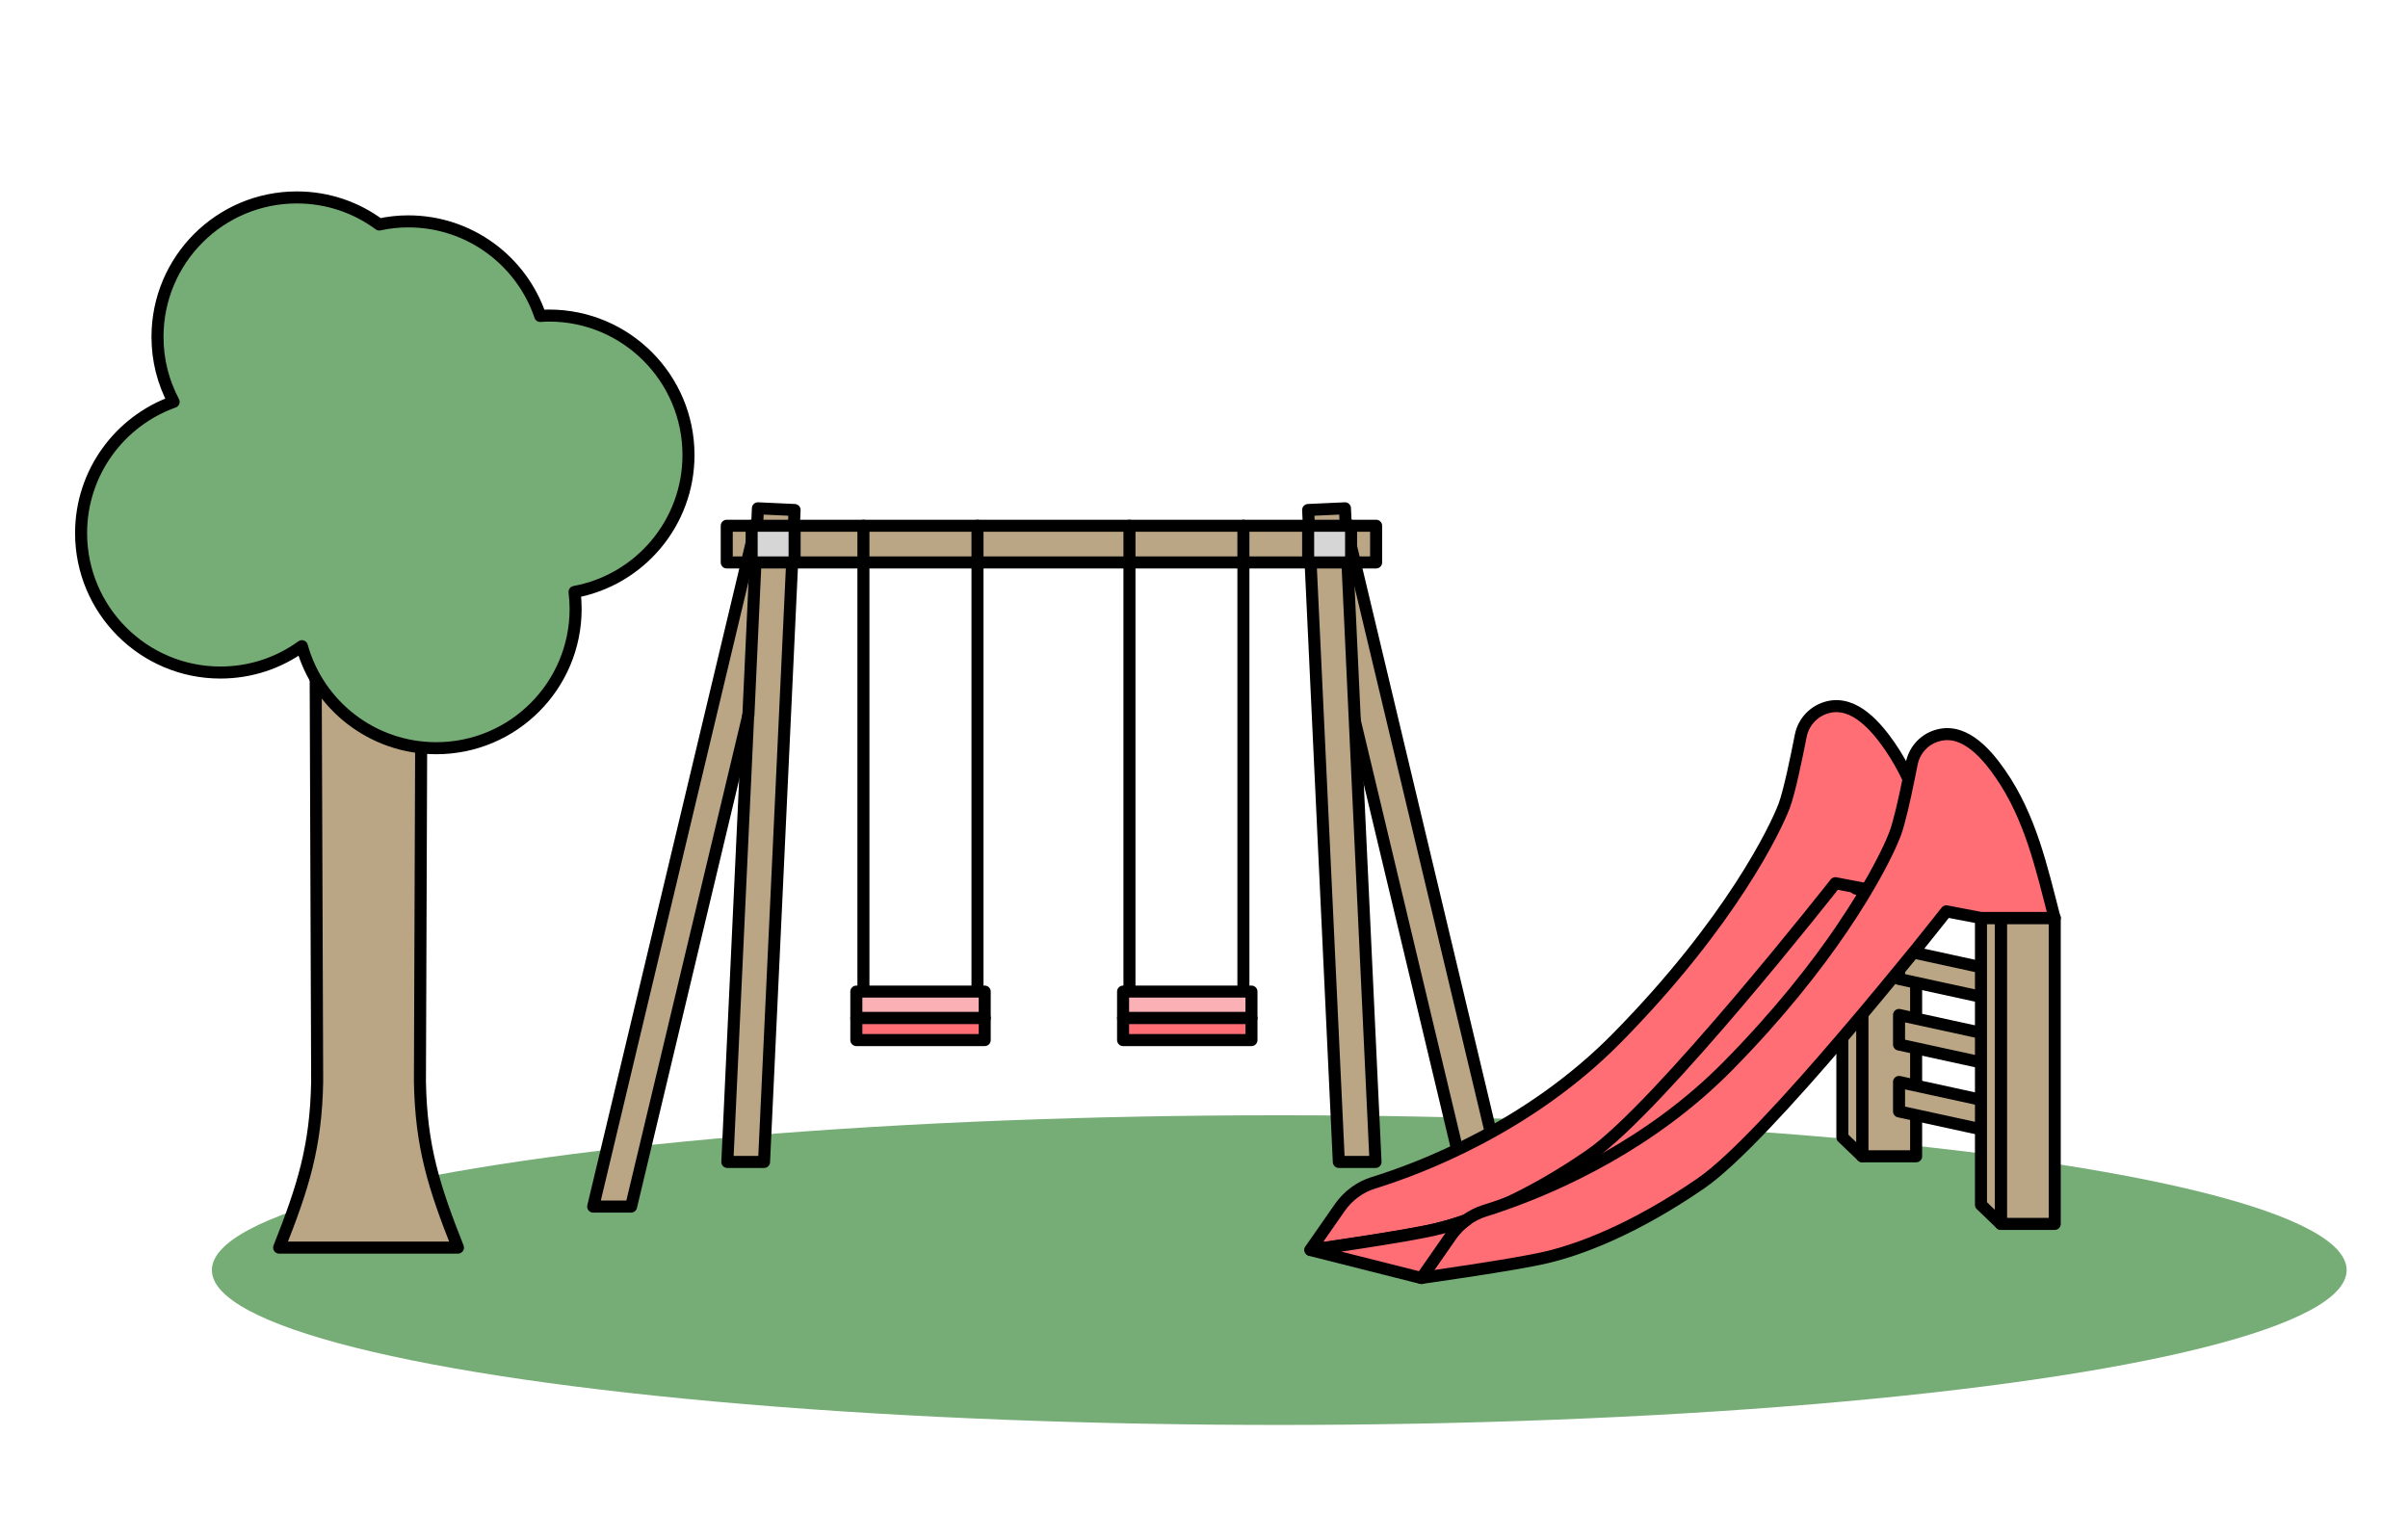<?xml version="1.0" encoding="UTF-8"?><svg id="Calque_1" xmlns="http://www.w3.org/2000/svg" viewBox="0 0 200.13 128"><defs><style>.cls-1,.cls-2{fill:none;}.cls-3,.cls-4,.cls-5,.cls-6,.cls-2,.cls-7{stroke:#000;stroke-linecap:round;stroke-linejoin:round;}.cls-3,.cls-8{fill:#76ac75;}.cls-4{fill:#d6d6d6;}.cls-5{fill:#baa584;}.cls-6,.cls-9{fill:#ff6d75;}.cls-7{fill:#fab0b4;}</style></defs><ellipse class="cls-8" cx="106.32" cy="105.57" rx="88.71" ry="12.87"/><g><rect class="cls-5" x="60.4" y="43.7" width="53.97" height="3.05"/><polygon class="cls-5" points="65.5 45.56 62.2 59.43 52.45 100.29 49.3 100.29 62.53 44.85 62.87 44.93 65.5 45.56"/><polygon class="cls-5" points="125.37 100.29 122.24 100.29 112.6 59.92 109.18 45.56 111.9 44.91 112.15 44.85 125.37 100.29"/><polygon class="cls-5" points="66.04 42.39 63.5 96.58 60.45 96.58 62.18 59.47 62.2 59.43 62.87 44.93 62.99 42.25 66.04 42.39"/><polygon class="cls-5" points="114.32 96.58 111.27 96.58 108.72 42.39 111.78 42.25 111.9 44.91 112.6 59.92 112.6 59.94 114.32 96.58"/><rect class="cls-4" x="62.47" y="43.7" width="3.57" height="3.05"/><rect class="cls-4" x="108.72" y="43.7" width="3.57" height="3.05"/><line class="cls-2" x1="71.76" y1="43.7" x2="71.76" y2="82.42"/><line class="cls-2" x1="81.24" y1="82.42" x2="81.24" y2="43.7"/><line class="cls-2" x1="93.87" y1="43.7" x2="93.87" y2="82.42"/><line class="cls-2" x1="103.34" y1="43.7" x2="103.34" y2="82.42"/><rect class="cls-7" x="71.17" y="82.42" width="10.67" height="2.2"/><rect class="cls-6" x="71.17" y="84.62" width="10.67" height="1.83"/><rect class="cls-7" x="93.34" y="82.42" width="10.67" height="2.2"/><rect class="cls-6" x="93.34" y="84.62" width="10.67" height="1.83"/></g><g><path class="cls-9" d="M154.77,73.98v.63c-.48,.79-1.03,1.64-1.65,2.56-2.18,3.21-5.27,7.15-9.5,11.45-6.4,6.5-14.11,9.91-18.47,11.45,2.05-.95,4.4-2.26,7-4.05,5.72-3.94,20.39-22.6,20.39-22.6l1.69,.43,.55,.13Z"/><rect class="cls-5" x="154.77" y="73.85" width="4.48" height="22.26"/><polygon class="cls-5" points="154.77 73.85 154.77 73.98 154.23 73.85 154.77 73.85"/><path class="cls-5" d="M153.12,77.17c.62-.92,1.17-1.77,1.65-2.56v21.5l-1.65-1.58v-17.35Z"/><polygon class="cls-5" points="168.52 83.7 157.83 81.37 157.83 78.91 168.52 81.24 168.52 83.7"/><polygon class="cls-5" points="168.52 89.15 157.83 86.82 157.83 84.36 168.52 86.69 168.52 89.15"/><polygon class="cls-5" points="168.52 94.71 157.83 92.38 157.83 89.93 168.52 92.26 168.52 94.71"/><rect class="cls-5" x="166.29" y="76.3" width="4.48" height="25.43"/><polygon class="cls-5" points="164.64 76.3 166.29 76.3 166.29 101.73 164.64 100.14 164.64 76.3"/><path class="cls-6" d="M161.53,73.96h-6.13l-.22-.04-.4-.08h0l-2.24-.43s-14.67,18.67-20.39,22.6c-2.59,1.79-4.95,3.1-7,4.05-1.21,.57-2.31,1.01-3.29,1.35-1,.36-1.88,.6-2.61,.77-2.63,.62-10.34,1.7-10.34,1.7l2.45-3.52c.68-.97,1.66-1.7,2.8-2.05,3.72-1.15,12.86-4.55,20.23-12.04,9.5-9.65,13.2-17.45,13.9-19.3,.43-1.17,1-3.92,1.37-5.81,.23-1.18,1.13-2.11,2.3-2.39,2.21-.52,4.02,1.7,5.1,3.25,.61,.89,1.13,1.81,1.57,2.76,1.37,2.89,2.09,6.02,2.9,9.16Z"/><path class="cls-6" d="M170.77,76.3h-6.13l-2.88-.55s-.97,1.24-2.51,3.15c-.08,.09-.15,.18-.23,.28-.37,.45-.77,.94-1.19,1.45-.92,1.12-1.96,2.38-3.06,3.69-.54,.64-1.09,1.29-1.65,1.94-4.24,4.97-9.01,10.21-11.74,12.09-5.72,3.94-10.27,5.56-12.9,6.17-2.62,.62-10.35,1.7-10.35,1.7l2.45-3.52c.35-.51,.78-.94,1.27-1.29,.46-.33,.97-.59,1.53-.77,.5-.15,1.09-.35,1.76-.59,4.36-1.54,12.07-4.95,18.47-11.45,4.24-4.3,7.32-8.24,9.5-11.45,.62-.92,1.17-1.77,1.65-2.56,.11-.19,.22-.37,.33-.55,.02-.05,.06-.09,.08-.14,.02-.02,.03-.06,.05-.08,1.31-2.23,2.02-3.81,2.29-4.53,.34-.92,.77-2.83,1.11-4.51,.09-.45,.18-.89,.26-1.29,.23-1.19,1.12-2.12,2.29-2.39,2.21-.53,4.03,1.7,5.1,3.25,2.48,3.59,3.4,7.74,4.48,11.92Z"/><path class="cls-6" d="M121.86,101.42c-.49,.35-.92,.78-1.27,1.29l-2.45,3.52-9.23-2.33s7.72-1.08,10.34-1.7c.73-.17,1.6-.42,2.61-.77Z"/><polyline class="cls-1" points="161.76 75.74 159.25 75.11 155.1 74.07 154.77 73.98"/></g><g><path class="cls-5" d="M35.05,46.21h-8.85l.16,43.7c-.1,5.41-1.17,8.76-3.16,13.79h0s14.86,0,14.86,0h0c-1.99-5.03-3.06-8.38-3.16-13.79l.16-43.7Z"/><path class="cls-3" d="M47.75,49.2c.06,.46,.09,.93,.09,1.41,0,6.4-5.19,11.58-11.58,11.58-5.33,0-9.82-3.59-11.17-8.48-1.9,1.38-4.24,2.19-6.77,2.19-6.39,0-11.58-5.19-11.58-11.59,0-5.03,3.21-9.31,7.69-10.91-.86-1.62-1.34-3.45-1.34-5.4,0-6.4,5.18-11.59,11.58-11.59,2.56,0,4.93,.83,6.85,2.25,.78-.17,1.59-.26,2.41-.26,5.1,0,9.42,3.29,10.97,7.86,.25-.02,.49-.03,.74-.03,6.39,0,11.58,5.19,11.58,11.59,0,5.67-4.08,10.39-9.47,11.38Z"/></g></svg>